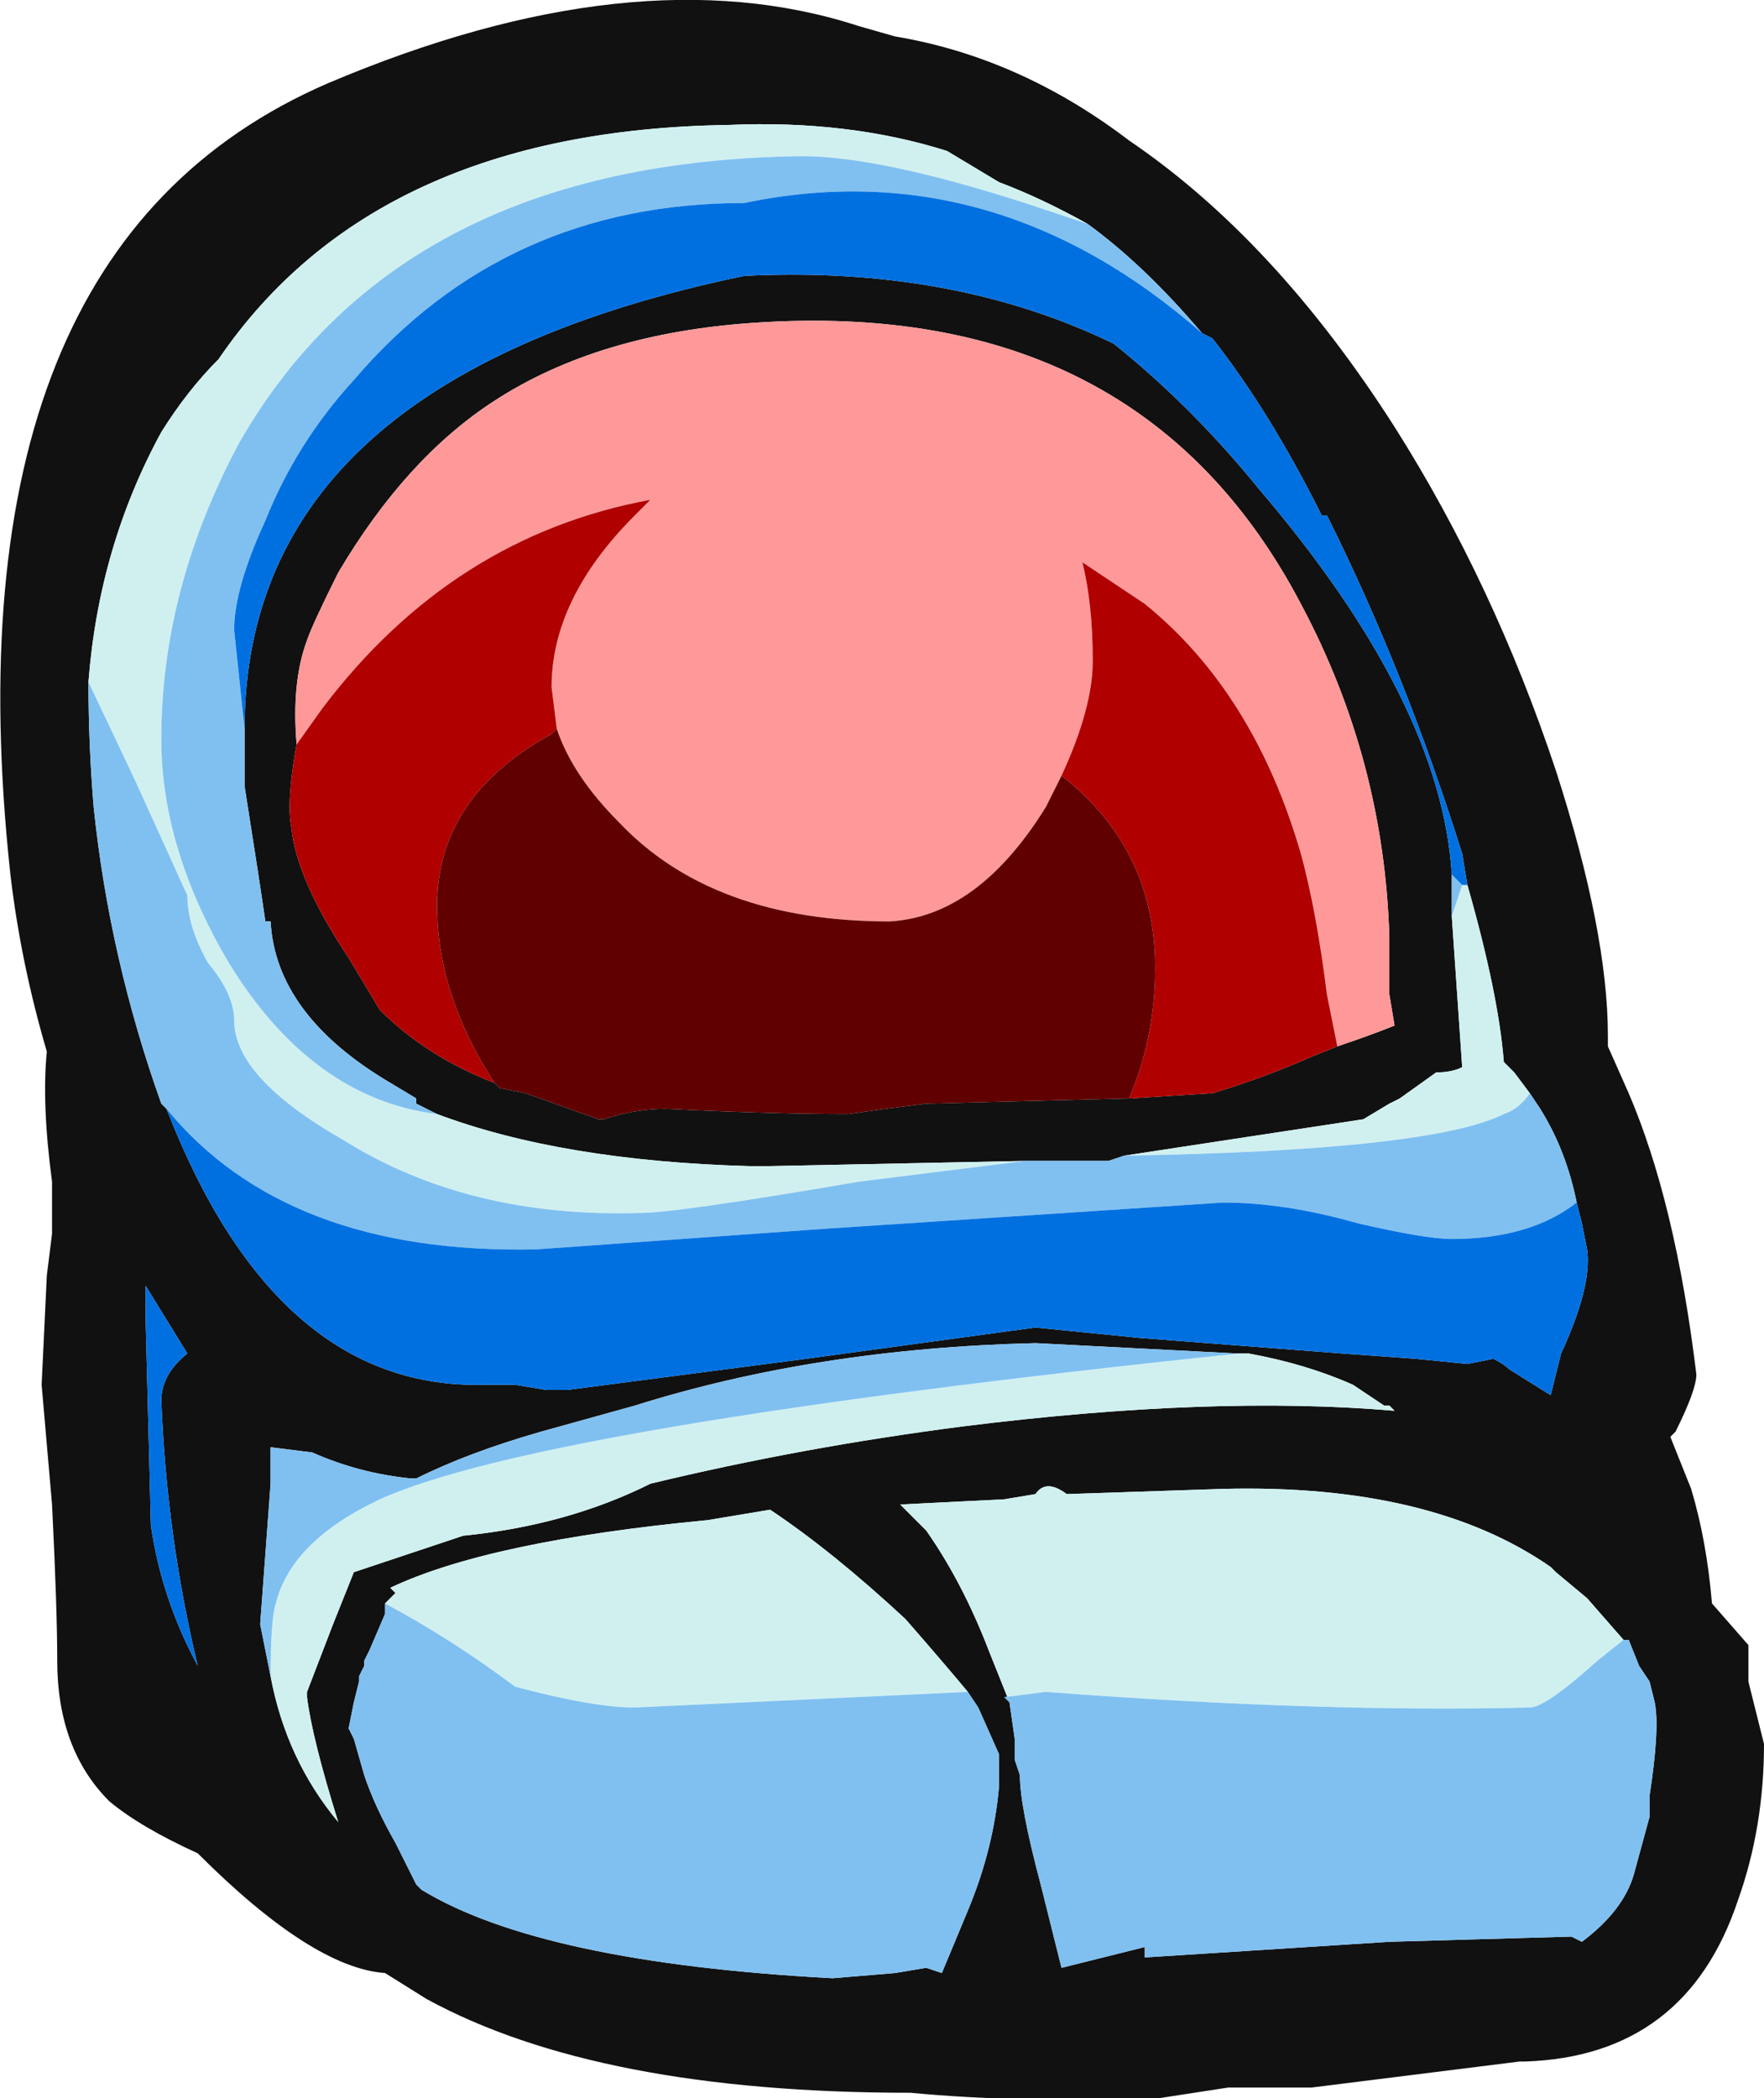 <?xml version="1.0" encoding="UTF-8" standalone="no"?>
<svg xmlns:ffdec="https://www.free-decompiler.com/flash" xmlns:xlink="http://www.w3.org/1999/xlink" ffdec:objectType="shape" height="20.15px" width="16.95px" xmlns="http://www.w3.org/2000/svg">
  <g transform="matrix(1.0, 0.0, 0.0, 1.0, 7.7, 13.35)">
    <path d="M0.9 -13.0 Q2.1 -12.8 3.15 -12.0 4.55 -11.05 5.7 -9.25 6.65 -7.75 7.25 -5.95 7.75 -4.4 7.75 -3.4 L7.75 -3.3 7.95 -2.85 Q8.4 -1.8 8.6 -0.15 8.6 0.0 8.4 0.4 L8.35 0.45 8.55 0.95 Q8.7 1.45 8.75 2.05 L9.1 2.45 Q9.1 2.6 9.1 2.8 L9.25 3.4 Q9.25 4.2 9.0 4.9 8.5 6.4 6.95 6.45 L6.9 6.45 4.9 6.7 4.1 6.7 3.45 6.8 Q2.1 6.85 1.05 6.75 -1.95 6.75 -3.6 5.85 L-4.0 5.6 Q-4.7 5.55 -5.8 4.45 -6.35 4.2 -6.65 3.95 -7.15 3.45 -7.15 2.6 -7.15 2.1 -7.2 1.1 L-7.3 -0.05 -7.25 -1.1 -7.2 -1.5 -7.2 -2.0 Q-7.3 -2.75 -7.25 -3.25 -7.5 -4.1 -7.6 -4.95 -8.25 -10.95 -4.55 -12.55 -1.6 -13.8 0.55 -13.1 L0.9 -13.0 M-3.5 -2.65 L-3.7 -2.75 -3.7 -2.8 -3.95 -2.95 Q-5.05 -3.6 -5.1 -4.5 L-5.15 -4.5 Q-5.2 -4.85 -5.35 -5.8 L-5.35 -6.35 Q-5.35 -9.7 -0.55 -10.7 1.45 -10.8 3.0 -10.05 3.75 -9.45 4.4 -8.65 6.15 -6.6 6.25 -4.95 L6.25 -4.55 6.35 -3.1 Q6.25 -3.05 6.1 -3.05 L5.75 -2.8 5.65 -2.75 5.4 -2.6 3.1 -2.25 2.95 -2.2 2.15 -2.2 -0.3 -2.15 -0.5 -2.15 Q-2.3 -2.2 -3.5 -2.65 M3.85 -10.15 Q3.3 -10.8 2.75 -11.2 2.3 -11.45 1.9 -11.6 L1.4 -11.9 Q0.45 -12.2 -0.7 -12.15 -4.1 -12.1 -5.6 -9.9 -5.9 -9.6 -6.15 -9.2 -6.75 -8.1 -6.85 -6.8 -6.85 -6.2 -6.8 -5.6 -6.65 -4.15 -6.15 -2.75 L-6.1 -2.7 Q-5.05 0.0 -3.05 -0.05 L-2.75 -0.05 -2.45 0.0 -2.25 0.0 0.05 -0.3 2.25 -0.6 3.25 -0.5 5.2 -0.35 5.9 -0.3 6.4 -0.25 6.65 -0.3 Q6.75 -0.25 6.8 -0.2 L7.2 0.05 7.3 -0.35 Q7.6 -1.0 7.55 -1.35 L7.5 -1.6 7.45 -1.8 Q7.35 -2.3 7.1 -2.7 L7.0 -2.85 6.85 -3.05 6.75 -3.15 Q6.7 -3.8 6.4 -4.85 L6.35 -5.15 Q5.8 -6.9 5.05 -8.4 L5.0 -8.4 Q4.5 -9.4 3.95 -10.1 L3.85 -10.15 M3.15 -2.8 L3.95 -2.85 Q4.45 -3.0 4.9 -3.2 L5.15 -3.3 Q5.45 -3.4 5.7 -3.5 L5.65 -3.8 5.65 -4.35 Q5.6 -6.05 4.8 -7.55 3.25 -10.5 -0.45 -10.25 -1.95 -10.15 -2.95 -9.5 -3.8 -8.95 -4.45 -7.85 -4.7 -7.35 -4.75 -7.2 -4.9 -6.8 -4.85 -6.2 -4.95 -5.65 -4.9 -5.4 -4.85 -4.9 -4.35 -4.15 L-4.05 -3.65 Q-3.6 -3.2 -2.95 -2.95 L-2.9 -2.9 -2.65 -2.85 -1.95 -2.6 -1.9 -2.6 Q-1.6 -2.7 -1.3 -2.7 -0.25 -2.65 0.45 -2.65 L0.8 -2.7 1.2 -2.75 3.15 -2.8 M-5.1 2.75 Q-4.95 3.55 -4.45 4.15 -4.7 3.35 -4.75 2.95 L-4.75 2.9 -4.5 2.25 -4.3 1.75 -3.25 1.4 Q-2.25 1.3 -1.45 0.9 0.0 0.55 1.55 0.35 3.95 0.05 5.7 0.2 L5.65 0.15 5.6 0.15 5.3 -0.05 Q4.85 -0.25 4.3 -0.35 L4.2 -0.35 2.25 -0.45 Q0.15 -0.4 -1.6 0.15 L-2.5 0.4 Q-3.2 0.6 -3.7 0.85 L-3.75 0.85 Q-4.25 0.8 -4.7 0.6 L-5.1 0.55 -5.1 0.9 -5.2 2.25 -5.1 2.75 M2.0 3.0 L2.05 3.35 2.05 3.55 2.1 3.7 Q2.1 4.0 2.3 4.75 L2.5 5.55 3.3 5.35 3.3 5.45 5.65 5.3 7.4 5.25 7.5 5.3 Q7.9 5.0 8.0 4.65 L8.15 4.1 8.15 3.9 Q8.25 3.25 8.2 3.0 L8.15 2.8 8.05 2.65 7.95 2.4 7.9 2.4 7.55 2.0 7.25 1.75 7.2 1.7 Q6.05 0.9 4.05 0.95 L2.55 1.0 Q2.35 0.85 2.25 1.0 L1.95 1.05 0.95 1.1 1.2 1.35 Q1.55 1.85 1.8 2.5 L2.0 3.0 M-4.0 2.05 L-4.0 2.15 -4.15 2.5 -4.2 2.6 -4.2 2.65 -4.25 2.75 -4.25 2.8 -4.3 3.0 -4.35 3.25 -4.3 3.35 -4.2 3.7 Q-4.1 4.0 -3.9 4.35 L-3.7 4.75 -3.65 4.8 Q-2.5 5.5 0.3 5.65 L0.9 5.6 1.2 5.55 1.35 5.6 1.6 5.0 Q1.85 4.4 1.9 3.8 L1.9 3.5 1.7 3.05 1.6 2.9 Q1.35 2.6 1.0 2.2 0.3 1.55 -0.3 1.15 L-0.9 1.25 Q-3.0 1.45 -3.95 1.9 L-3.9 1.95 -4.0 2.05 M-6.3 -1.0 L-6.3 -0.65 -6.25 1.3 Q-6.15 2.0 -5.8 2.65 -6.1 1.4 -6.15 0.1 -6.15 -0.15 -5.9 -0.35 L-6.3 -1.0 M-6.6 3.55 L-6.6 3.55" fill="#111111" fill-rule="evenodd" stroke="none"/>
    <path d="M2.75 -11.2 L2.15 -11.4 Q0.75 -11.85 0.0 -11.85 -3.85 -11.8 -5.4 -9.1 -6.15 -7.7 -6.15 -6.25 -6.15 -5.2 -5.5 -4.1 -4.7 -2.8 -3.5 -2.65 -2.3 -2.2 -0.5 -2.15 L-0.3 -2.15 2.15 -2.2 0.55 -2.0 Q-1.2 -1.7 -1.55 -1.7 -3.2 -1.65 -4.4 -2.4 -5.45 -3.0 -5.45 -3.55 -5.45 -3.8 -5.7 -4.1 -5.9 -4.45 -5.9 -4.75 L-6.4 -5.85 -6.85 -6.8 Q-6.75 -8.1 -6.15 -9.2 -5.9 -9.6 -5.6 -9.9 -4.1 -12.1 -0.7 -12.15 0.45 -12.2 1.4 -11.9 L1.9 -11.6 Q2.3 -11.45 2.75 -11.2 M6.4 -4.85 Q6.7 -3.8 6.75 -3.15 L6.85 -3.05 7.0 -2.85 Q6.9 -2.7 6.75 -2.65 6.05 -2.3 3.1 -2.25 L5.4 -2.6 5.65 -2.75 5.75 -2.8 6.1 -3.05 Q6.25 -3.05 6.35 -3.1 L6.25 -4.55 6.35 -4.85 6.4 -4.85 M4.2 -0.35 L4.3 -0.35 Q4.85 -0.25 5.3 -0.05 L5.6 0.15 5.65 0.15 5.7 0.2 Q3.95 0.05 1.55 0.35 0.0 0.55 -1.45 0.9 -2.25 1.3 -3.25 1.4 L-4.3 1.75 -4.5 2.25 -4.75 2.9 -4.75 2.95 Q-4.7 3.35 -4.45 4.15 -4.95 3.55 -5.1 2.75 -5.1 2.2 -5.05 2.05 -4.9 1.45 -4.05 1.05 -2.5 0.35 4.2 -0.35 M7.9 2.4 L7.65 2.6 Q7.15 3.05 7.0 3.05 5.0 3.1 2.35 2.9 L1.95 2.95 2.0 3.0 1.8 2.5 Q1.55 1.85 1.2 1.35 L0.95 1.1 1.95 1.05 2.25 1.0 Q2.35 0.85 2.55 1.0 L4.05 0.95 Q6.05 0.9 7.2 1.7 L7.25 1.75 7.55 2.0 7.9 2.4 M-4.0 2.05 L-3.9 1.95 -3.95 1.9 Q-3.0 1.45 -0.9 1.25 L-0.3 1.15 Q0.3 1.55 1.0 2.2 1.35 2.6 1.6 2.9 L-1.6 3.05 Q-2.0 3.05 -2.75 2.85 -3.35 2.4 -4.0 2.05" fill="#d0f0f0" fill-rule="evenodd" stroke="none"/>
    <path d="M-3.5 -2.65 Q-4.7 -2.8 -5.5 -4.1 -6.15 -5.2 -6.15 -6.25 -6.15 -7.7 -5.4 -9.1 -3.85 -11.8 0.0 -11.85 0.75 -11.85 2.15 -11.4 L2.75 -11.2 Q3.3 -10.8 3.85 -10.15 1.85 -11.9 -0.55 -11.4 -2.85 -11.4 -4.3 -9.7 -4.85 -9.1 -5.15 -8.35 -5.45 -7.7 -5.45 -7.3 L-5.35 -6.35 -5.35 -5.8 Q-5.2 -4.85 -5.15 -4.5 L-5.1 -4.5 Q-5.05 -3.6 -3.95 -2.95 L-3.7 -2.8 -3.7 -2.75 -3.5 -2.65 M-6.85 -6.8 L-6.4 -5.85 -5.9 -4.75 Q-5.9 -4.45 -5.7 -4.1 -5.45 -3.8 -5.45 -3.55 -5.45 -3.0 -4.4 -2.4 -3.2 -1.65 -1.55 -1.7 -1.2 -1.7 0.55 -2.0 L2.15 -2.2 2.95 -2.2 3.1 -2.25 Q6.05 -2.3 6.75 -2.65 6.9 -2.7 7.0 -2.85 L7.1 -2.7 Q7.35 -2.3 7.45 -1.8 7.0 -1.45 6.25 -1.45 6.0 -1.45 5.35 -1.6 4.65 -1.8 4.05 -1.8 L0.25 -1.55 -2.55 -1.35 Q-4.95 -1.3 -6.1 -2.7 L-6.15 -2.75 Q-6.65 -4.15 -6.8 -5.6 -6.85 -6.2 -6.85 -6.8 M6.25 -4.55 L6.25 -4.95 6.35 -4.85 6.25 -4.55 M-5.1 2.75 L-5.2 2.25 -5.1 0.9 -5.1 0.55 -4.7 0.6 Q-4.25 0.8 -3.75 0.85 L-3.7 0.85 Q-3.2 0.6 -2.5 0.4 L-1.6 0.15 Q0.15 -0.4 2.25 -0.45 L4.2 -0.35 Q-2.5 0.35 -4.05 1.05 -4.9 1.45 -5.05 2.05 -5.1 2.2 -5.1 2.75 M7.9 2.4 L7.95 2.4 8.05 2.65 8.15 2.8 8.2 3.0 Q8.25 3.25 8.15 3.9 L8.15 4.1 8.0 4.65 Q7.9 5.0 7.5 5.3 L7.4 5.25 5.65 5.3 3.3 5.45 3.3 5.35 2.5 5.55 2.3 4.75 Q2.1 4.0 2.1 3.7 L2.05 3.55 2.05 3.35 2.0 3.0 1.95 2.95 2.35 2.9 Q5.0 3.1 7.0 3.05 7.15 3.05 7.65 2.6 L7.9 2.4 M1.6 2.9 L1.7 3.05 1.9 3.5 1.9 3.8 Q1.85 4.4 1.6 5.0 L1.35 5.6 1.2 5.55 0.9 5.6 0.3 5.65 Q-2.5 5.5 -3.65 4.8 L-3.7 4.75 -3.9 4.35 Q-4.1 4.0 -4.2 3.7 L-4.3 3.35 -4.35 3.25 -4.3 3.0 -4.25 2.8 -4.25 2.75 -4.2 2.65 -4.2 2.6 -4.15 2.5 -4.0 2.15 -4.0 2.05 Q-3.35 2.4 -2.75 2.85 -2.0 3.05 -1.6 3.05 L1.6 2.9" fill="#80c0f0" fill-rule="evenodd" stroke="none"/>
    <path d="M-5.35 -6.35 L-5.45 -7.3 Q-5.45 -7.7 -5.15 -8.35 -4.85 -9.1 -4.3 -9.7 -2.85 -11.4 -0.55 -11.4 1.85 -11.9 3.85 -10.15 L3.95 -10.1 Q4.5 -9.4 5.0 -8.4 L5.05 -8.4 Q5.8 -6.9 6.35 -5.15 L6.4 -4.85 6.35 -4.85 6.25 -4.95 Q6.15 -6.6 4.4 -8.65 3.75 -9.45 3.0 -10.05 1.45 -10.8 -0.55 -10.7 -5.35 -9.7 -5.35 -6.35 M7.45 -1.8 L7.5 -1.6 7.55 -1.35 Q7.6 -1.0 7.3 -0.35 L7.2 0.05 6.8 -0.2 Q6.75 -0.25 6.65 -0.3 L6.4 -0.25 5.9 -0.3 5.2 -0.35 3.25 -0.5 2.25 -0.6 0.05 -0.3 -2.25 0.0 -2.45 0.0 -2.75 -0.05 -3.05 -0.05 Q-5.05 0.0 -6.1 -2.7 -4.95 -1.3 -2.55 -1.35 L0.25 -1.55 4.05 -1.8 Q4.65 -1.8 5.35 -1.6 6.0 -1.45 6.25 -1.45 7.0 -1.45 7.45 -1.8 M-6.3 -1.0 L-5.9 -0.35 Q-6.15 -0.15 -6.15 0.1 -6.1 1.4 -5.8 2.65 -6.15 2.0 -6.25 1.3 L-6.3 -0.65 -6.3 -1.0" fill="#0070e0" fill-rule="evenodd" stroke="none"/>
    <path d="M5.15 -3.3 L5.05 -3.8 Q4.95 -4.6 4.8 -5.15 4.35 -6.7 3.3 -7.55 L2.7 -7.95 Q2.8 -7.55 2.8 -7.0 2.8 -6.55 2.5 -5.9 L2.35 -5.6 Q1.7 -4.55 0.85 -4.5 -0.85 -4.5 -1.75 -5.45 -2.2 -5.9 -2.35 -6.35 L-2.4 -6.75 Q-2.4 -7.6 -1.6 -8.4 L-1.45 -8.55 Q-3.35 -8.2 -4.6 -6.55 L-4.85 -6.2 Q-4.9 -6.8 -4.75 -7.2 -4.7 -7.35 -4.45 -7.85 -3.8 -8.95 -2.95 -9.5 -1.95 -10.15 -0.45 -10.25 3.25 -10.5 4.8 -7.55 5.6 -6.05 5.65 -4.35 L5.65 -3.8 5.7 -3.5 Q5.45 -3.4 5.15 -3.3" fill="#ff9999" fill-rule="evenodd" stroke="none"/>
    <path d="M2.5 -5.9 Q2.8 -6.55 2.8 -7.0 2.8 -7.55 2.7 -7.95 L3.3 -7.55 Q4.35 -6.7 4.8 -5.15 4.95 -4.6 5.05 -3.8 L5.15 -3.3 4.9 -3.2 Q4.45 -3.0 3.95 -2.85 L3.15 -2.8 Q3.4 -3.4 3.4 -4.05 3.4 -5.2 2.5 -5.9 M-4.85 -6.2 L-4.6 -6.55 Q-3.35 -8.2 -1.45 -8.55 L-1.6 -8.4 Q-2.4 -7.6 -2.4 -6.75 L-2.35 -6.35 -2.4 -6.3 Q-3.5 -5.7 -3.5 -4.65 -3.5 -3.8 -2.95 -2.95 -3.6 -3.2 -4.05 -3.65 L-4.35 -4.15 Q-4.85 -4.9 -4.9 -5.4 -4.95 -5.65 -4.85 -6.2" fill="#b00000" fill-rule="evenodd" stroke="none"/>
    <path d="M2.5 -5.9 Q3.4 -5.2 3.4 -4.05 3.4 -3.4 3.15 -2.8 L1.2 -2.75 0.8 -2.7 0.45 -2.65 Q-0.25 -2.65 -1.3 -2.7 -1.6 -2.7 -1.9 -2.6 L-1.95 -2.6 -2.65 -2.85 -2.9 -2.9 -2.95 -2.95 Q-3.5 -3.8 -3.5 -4.65 -3.5 -5.7 -2.4 -6.3 L-2.35 -6.35 Q-2.2 -5.9 -1.75 -5.45 -0.85 -4.5 0.85 -4.5 1.7 -4.55 2.35 -5.6 L2.5 -5.9" fill="#600000" fill-rule="evenodd" stroke="none"/>
  </g>
</svg>
